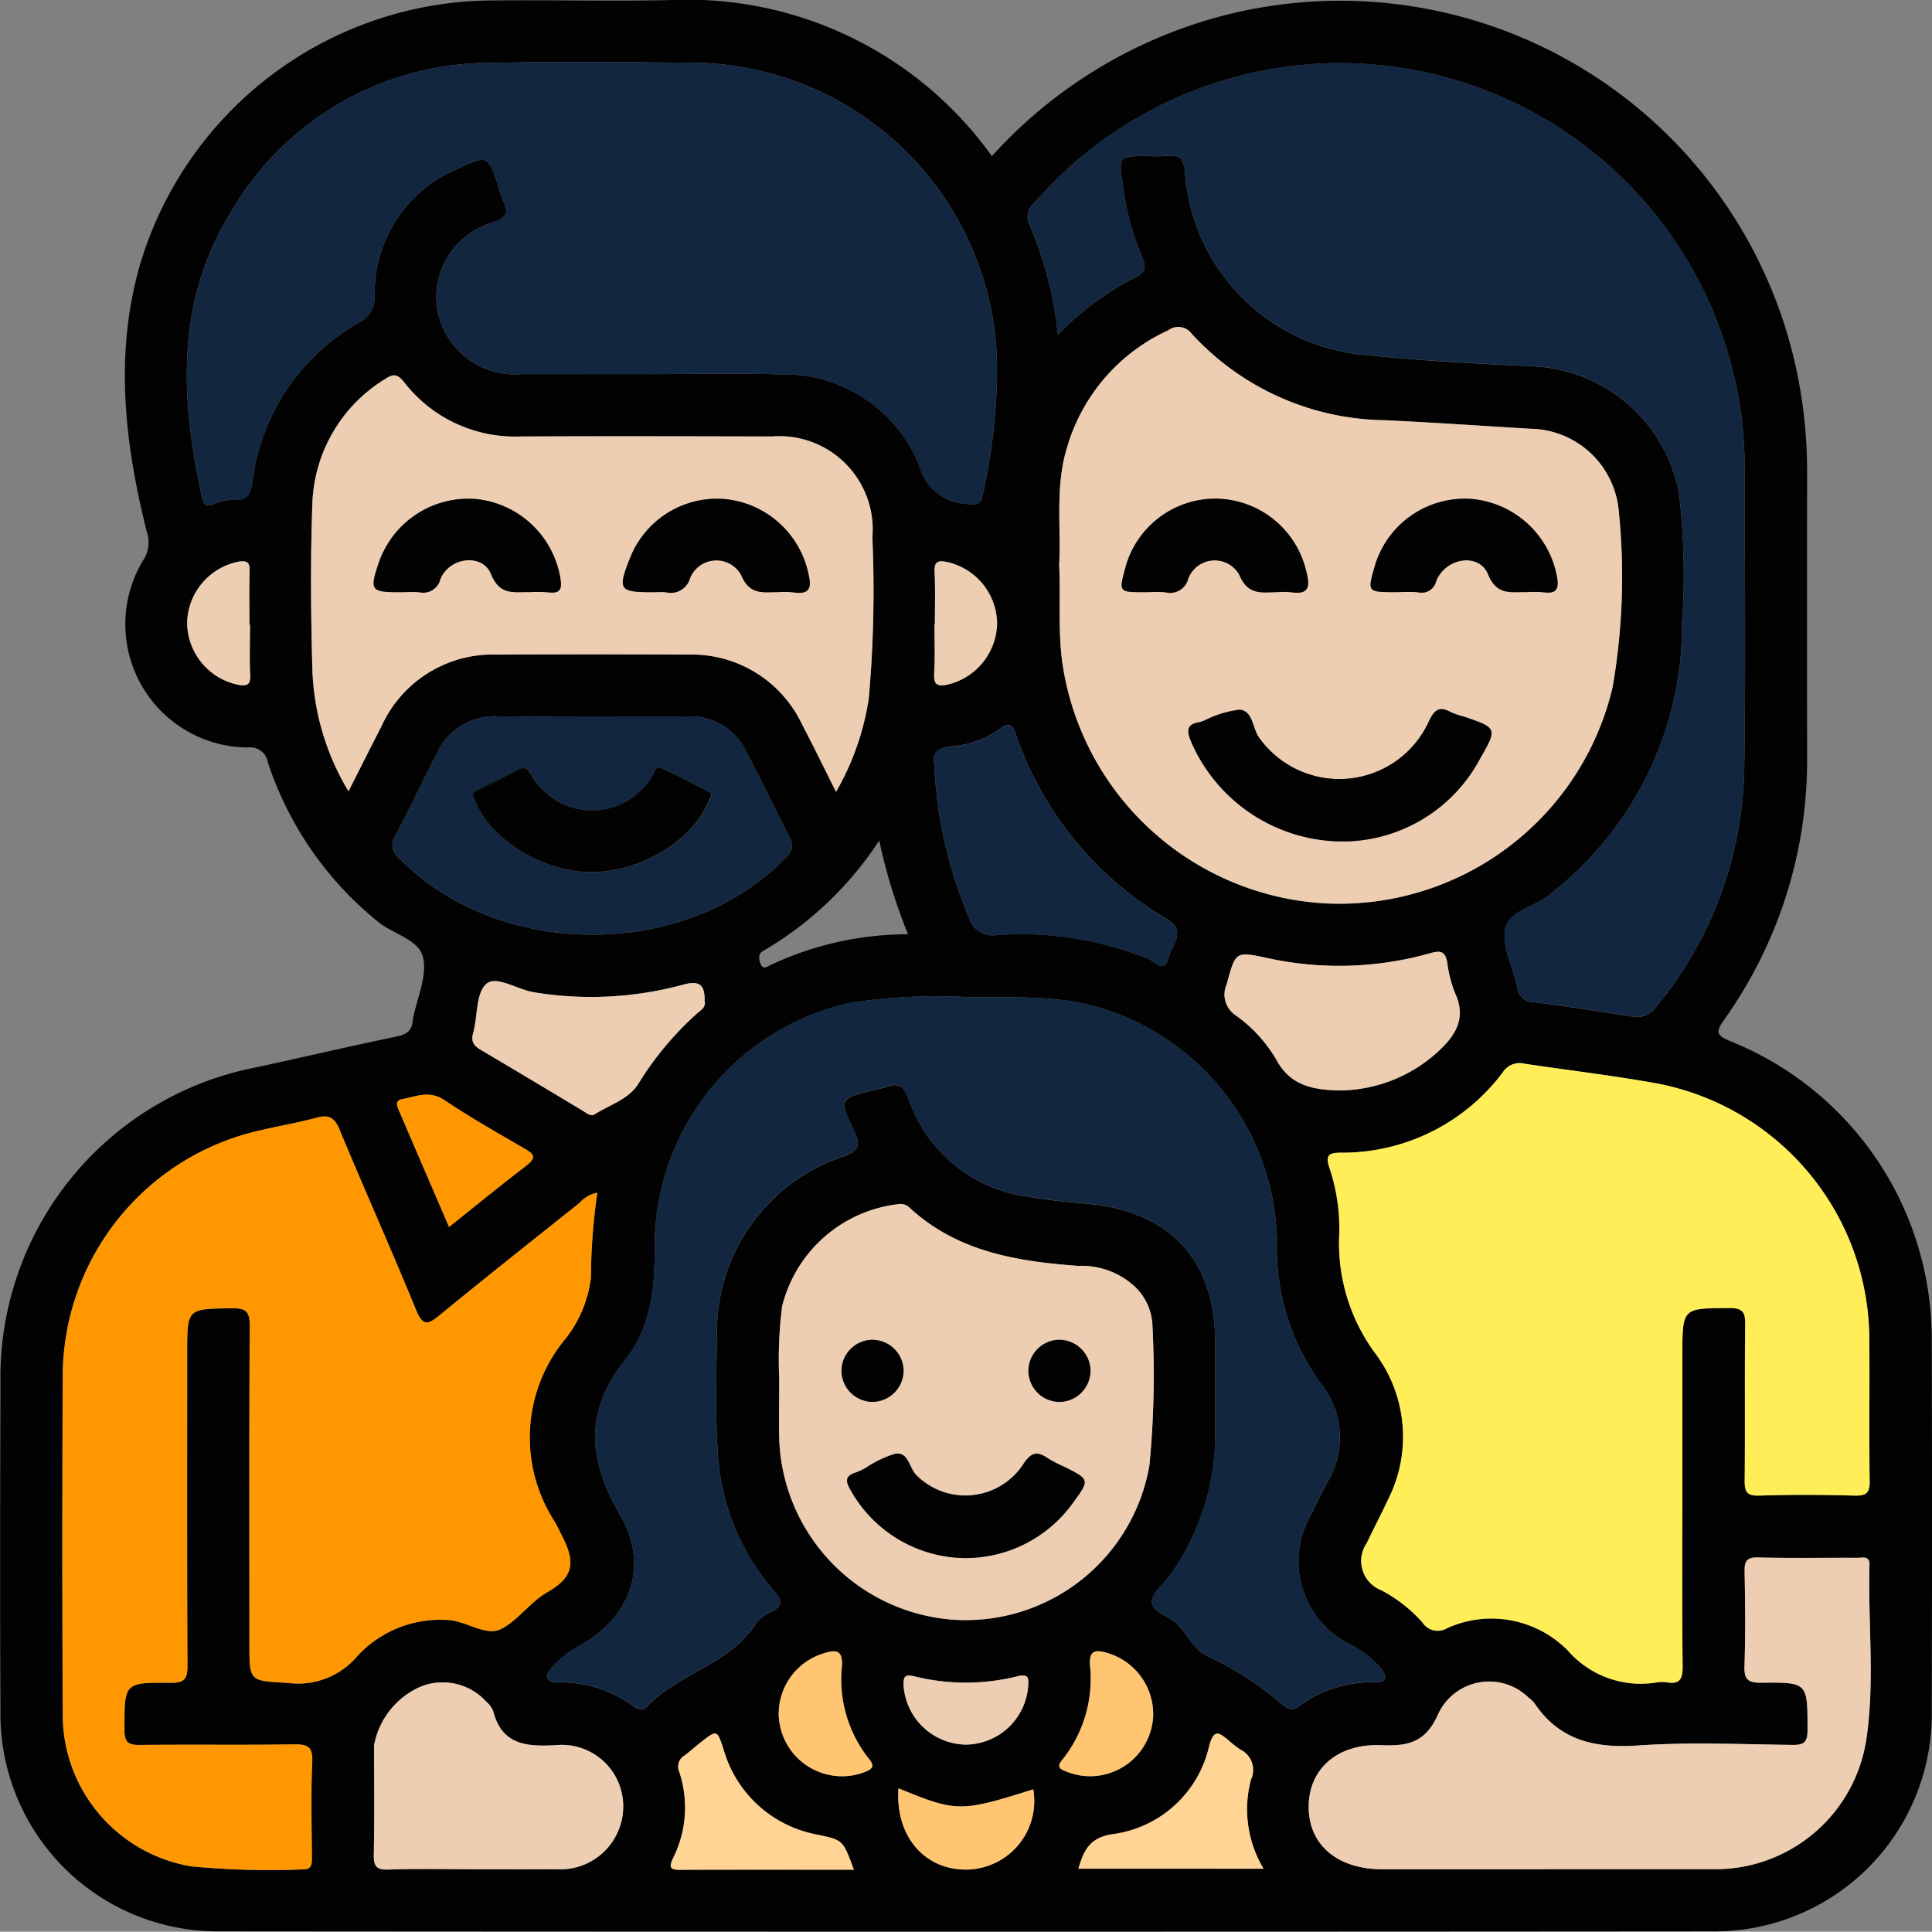 <svg xmlns="http://www.w3.org/2000/svg" width="100" height="99.984" viewBox="0 0 100 99.984">
  <rect x="0" y="0" width="100" height="99.984" fill="#808080" stroke="none"/>
  <g id="Grupo_110617" data-name="Grupo 110617" transform="translate(536.741 -1764.284)">
    <path id="Trazado_169967" data-name="Trazado 169967" d="M-485.4,1772.365a24.457,24.457,0,0,1,10.649-6.887,24.146,24.146,0,0,1,31.177,18.9,25.1,25.1,0,0,1,.368,4.307q-.007,7.355,0,14.71a23.147,23.147,0,0,1-4.3,13.679c-.47.665-.36.818.344,1.108a16.611,16.611,0,0,1,10.407,15.49q.032,9.571,0,19.143a11.24,11.24,0,0,1-11.408,11.435q-38.593.031-77.186,0a11.238,11.238,0,0,1-11.367-11.375c-.032-5.676-.018-11.352,0-17.027a16.34,16.34,0,0,1,13.252-16.323c2.425-.52,4.838-1.092,7.266-1.593.52-.107.778-.319.822-.825a.95.95,0,0,1,.013-.1c.205-1.052.729-2.172.527-3.138s-1.55-1.221-2.337-1.875a17.7,17.7,0,0,1-5.7-8.241.927.927,0,0,0-1.03-.779,6.381,6.381,0,0,1-5.378-9.769,1.686,1.686,0,0,0,.133-1.41c-1.147-4.611-1.69-9.237-.317-13.91a19.126,19.126,0,0,1,17.817-13.573c3.19-.044,6.383.042,9.572-.024A19.389,19.389,0,0,1-485.4,1772.365Zm-20.425,53.651a1.724,1.724,0,0,0-.944.548c-2.416,1.923-4.837,3.839-7.226,5.8-.606.5-.87.57-1.217-.274-1.282-3.13-2.667-6.217-3.964-9.341-.26-.626-.556-.782-1.19-.609-.936.256-1.9.416-2.844.639a13.069,13.069,0,0,0-10.289,12.856q-.042,8.662,0,17.323a7.964,7.964,0,0,0,6.658,7.931,42.534,42.534,0,0,0,5.728.158c.511.023.511-.262.509-.628-.008-1.645-.055-3.292.018-4.934.036-.805-.254-.919-.962-.909-2.652.041-5.3,0-7.957.03-.6.007-.794-.123-.8-.766-.008-2.446-.035-2.48,2.4-2.453.737.008.864-.231.861-.906-.028-5.405-.015-10.81-.015-16.215,0-2.26,0-2.226,2.3-2.266.745-.013.946.166.941.93-.037,5.472-.019,10.944-.019,16.416,0,2.02.006,1.927,2.025,2.051a4.012,4.012,0,0,0,3.593-1.428,5.838,5.838,0,0,1,4.526-1.837c1.021-.01,2.055.876,2.868.478.864-.422,1.5-1.387,2.413-1.914,1.276-.735,1.471-1.444.834-2.751-.147-.3-.291-.6-.457-.895a8,8,0,0,1,.573-9.49,6.335,6.335,0,0,0,1.3-3.122A31.729,31.729,0,0,1-505.823,1826.016Zm56.161,15.653v-7.253c0-2.445,0-2.415,2.442-2.426.69,0,.817.223.809.85-.032,2.686,0,5.372-.026,8.058-.006.581.087.824.752.8,1.644-.054,3.291-.048,4.936,0,.621.017.79-.149.781-.776-.039-2.518.006-5.037-.022-7.555a13.523,13.523,0,0,0-10.978-13c-2.276-.412-4.578-.679-6.866-1.023a1.029,1.029,0,0,0-1.11.426,10.365,10.365,0,0,1-8.428,4.179c-.611.006-.754.149-.577.728a9.89,9.89,0,0,1,.528,3.465,9.583,9.583,0,0,0,1.935,6.291,7.2,7.2,0,0,1,.551,7.546c-.336.73-.717,1.439-1.057,2.167a1.627,1.627,0,0,0,.746,2.451,7.534,7.534,0,0,1,2.128,1.665.941.941,0,0,0,1.274.3,5.551,5.551,0,0,1,6.259,1.162,5,5,0,0,0,4.619,1.64,1.744,1.744,0,0,1,.5,0c.678.115.824-.187.817-.827C-449.68,1847.579-449.662,1844.624-449.662,1841.669Zm-53.346-58.021c2.217,0,4.435-.054,6.65.013a7.551,7.551,0,0,1,7.213,4.743,2.641,2.641,0,0,0,2.5,1.967c.528.036.666.02.78-.5a30.369,30.369,0,0,0,.733-6.484,15.88,15.88,0,0,0-15.712-15.856c-3.493-.025-6.988-.074-10.479.011a15.464,15.464,0,0,0-13.452,7.7c-2.9,4.668-2.619,9.708-1.5,14.812.1.433.268.45.625.318a2.368,2.368,0,0,1,.977-.214c.794.072.915-.4,1.008-1.016a11.031,11.031,0,0,1,5.479-8.144,1.45,1.45,0,0,0,.836-1.4,6.99,6.99,0,0,1,4.325-6.587c1.539-.722,1.555-.688,2.094.946a5.232,5.232,0,0,0,.254.762c.317.618.076.86-.531,1.074a4.026,4.026,0,0,0-2.9,4.479,4.067,4.067,0,0,0,4.348,3.376C-507.509,1783.65-505.259,1783.646-503.008,1783.648Zm21.023-2.038a15.032,15.032,0,0,1,3.928-2.926c.618-.27.678-.586.41-1.158a13.353,13.353,0,0,1-.961-3.581c-.256-1.583-.248-1.584,1.314-1.584a8.566,8.566,0,0,0,1.007-.007c.649-.077.808.179.878.828a10.219,10.219,0,0,0,9.45,9.483c2.8.3,5.615.439,8.428.573a8.057,8.057,0,0,1,7.7,6.59,35.281,35.281,0,0,1,.157,6.629,17.623,17.623,0,0,1-6.967,14.207c-.756.609-2.091.777-2.208,1.817-.105.935.449,1.934.645,2.918a.827.827,0,0,0,.857.756c1.694.215,3.383.475,5.07.743a1.227,1.227,0,0,0,1.286-.53,19.885,19.885,0,0,0,4.534-12.327c.081-5.336.025-10.675.014-16.012a19.51,19.51,0,0,0-.5-4.082,20.946,20.946,0,0,0-22.892-16.249,21,21,0,0,0-13.379,7.1.916.916,0,0,0-.256,1.084A19.325,19.325,0,0,1-481.985,1781.61Zm.067,11.91c.084,1.707-.073,3.415.172,5.124a14.574,14.574,0,0,0,13.575,12.4,14.539,14.539,0,0,0,14.894-11.168,33.427,33.427,0,0,0,.313-9.222,4.659,4.659,0,0,0-4.567-4.174c-2.512-.152-5.022-.322-7.536-.443a13.783,13.783,0,0,1-9.994-4.477.858.858,0,0,0-1.206-.179,9.618,9.618,0,0,0-5.236,6.043C-482.132,1789.423-481.821,1791.483-481.918,1793.52Zm-4.825,22.369a29.206,29.206,0,0,0-6.019.31,12.881,12.881,0,0,0-10.089,12.671c.006,2.068-.2,4.137-1.489,5.74-2.16,2.692-1.985,5.2-.324,8.046,1.533,2.629.622,5.249-2,6.768a5.182,5.182,0,0,0-1.506,1.161c-.137.169-.368.343-.2.609.124.2.351.171.548.166a6.327,6.327,0,0,1,3.86,1.239c.253.176.481.253.713.01,1.649-1.72,4.261-2.171,5.629-4.273a1.927,1.927,0,0,1,.781-.624c.659-.311.561-.625.155-1.1a11.893,11.893,0,0,1-2.891-6.948c-.156-2.172-.076-4.363-.056-6.546a9.565,9.565,0,0,1,6.473-8.95c.961-.317.968-.644.584-1.443-.738-1.535-.677-1.589.919-1.98.26-.064.526-.113.778-.2.593-.2.89-.111,1.15.58a7.576,7.576,0,0,0,6.106,5.085c1.021.179,2.058.289,3.092.376,4.334.366,6.69,2.9,6.691,7.235,0,1.545,0,3.09,0,4.634a12.541,12.541,0,0,1-2.339,7.357c-.328.465-.935.912-.944,1.376-.009.49.782.708,1.208,1.064.618.516.866,1.366,1.643,1.735a17.2,17.2,0,0,1,3.882,2.5c.272.234.5.388.875.119a6.351,6.351,0,0,1,3.958-1.249c.572.015.632-.278.315-.693a5.062,5.062,0,0,0-1.569-1.241,4.806,4.806,0,0,1-2.047-6.786c.266-.542.526-1.088.812-1.62a4.453,4.453,0,0,0-.312-5.1,11.955,11.955,0,0,1-2.291-7.441,12.855,12.855,0,0,0-9.1-12.012C-482.058,1815.76-484.4,1815.932-486.743,1815.889Zm-31.959-10.647c.6-1.183,1.15-2.283,1.708-3.381a6.316,6.316,0,0,1,5.978-3.7q4.935-.029,9.869,0a6.319,6.319,0,0,1,5.926,3.627c.583,1.112,1.131,2.243,1.751,3.476a13.848,13.848,0,0,0,1.691-4.818,62.9,62.9,0,0,0,.188-8.345,4.827,4.827,0,0,0-5.19-5.229c-4.331-.005-8.661-.017-12.991,0a7.266,7.266,0,0,1-6.057-2.811c-.322-.406-.541-.454-.968-.17a7.868,7.868,0,0,0-3.78,6.52c-.1,2.816-.073,5.64,0,8.457A13.012,13.012,0,0,0-518.7,1805.241Zm22.295,30.41c0,1.286-.024,2.226,0,3.165a9.715,9.715,0,0,0,8.905,9.3,9.647,9.647,0,0,0,10.256-8,48.793,48.793,0,0,0,.158-7.135,2.963,2.963,0,0,0-.816-2,4.044,4.044,0,0,0-3.006-1.168c-3.184-.23-6.276-.727-8.752-3.012a.655.655,0,0,0-.54-.188,7.023,7.023,0,0,0-6.054,5.279A21.727,21.727,0,0,0-496.407,1835.652Zm39.7,25.384h8.565l.2,0a7.9,7.9,0,0,0,7.78-6.586c.481-3.024.1-6.1.186-9.151.015-.51-.365-.378-.636-.379-1.713-.008-3.427.025-5.139-.019-.624-.016-.7.237-.688.76.028,1.611.048,3.225-.007,4.835-.024.7.156.9.874.888,2.42-.031,2.391,0,2.388,2.46,0,.651-.2.765-.8.759-2.653-.031-5.316-.154-7.957.029-2.238.155-4.075-.251-5.38-2.193a1.515,1.515,0,0,0-.293-.274,2.911,2.911,0,0,0-4.682.828c-.642,1.471-1.548,1.682-2.933,1.624-2.308-.1-3.789,1.248-3.774,3.222.015,1.957,1.5,3.2,3.827,3.2Q-460.944,1861.037-456.711,1861.035Zm-49.4-59.672c-1.61,0-3.22.016-4.83,0a3.267,3.267,0,0,0-3.175,1.889c-.734,1.43-1.418,2.886-2.168,4.308a.817.817,0,0,0,.185,1.125c5.167,5.31,14.94,5.3,20.028-.022a.774.774,0,0,0,.2-1.041c-.775-1.484-1.489-3-2.27-4.481a3.179,3.179,0,0,0-3.037-1.775C-502.819,1801.371-504.463,1801.363-506.107,1801.363Zm-6.088,59.672c1.411,0,2.821.007,4.232,0a3.258,3.258,0,0,0,3.481-3.243,3.181,3.181,0,0,0-3.517-3.175c-1.519.078-2.773-.022-3.217-1.776a1.334,1.334,0,0,0-.358-.48,3.043,3.043,0,0,0-3.409-.768,4.127,4.127,0,0,0-2.395,3.027c0,1.881.024,3.762-.014,5.642-.012.6.115.815.764.791C-515.153,1861-513.673,1861.036-512.2,1861.036Zm23.817-57.126a22.92,22.92,0,0,0,1.783,7.853,1.267,1.267,0,0,0,1.423.918,17.608,17.608,0,0,1,7.886,1.239c.292.123.824.748,1.009,0,.16-.643.97-1.449-.022-2.043a17.748,17.748,0,0,1-7.866-9.61c-.156-.443-.332-.6-.781-.294a4.843,4.843,0,0,1-2.418.931C-488.293,1802.952-488.515,1803.354-488.378,1803.91Zm20.93,16.816a7.621,7.621,0,0,0,5.053-1.93c.961-.856,1.594-1.769.959-3.131a6.472,6.472,0,0,1-.394-1.556c-.1-.546-.3-.65-.873-.487a17.31,17.31,0,0,1-8.463.248c-1.648-.352-1.616-.324-2.081,1.362a1.294,1.294,0,0,0,.488,1.623,7.377,7.377,0,0,1,2.092,2.3C-469.935,1820.5-468.755,1820.685-467.448,1820.726Zm-32.82-4.625c.013-.853-.273-1.075-1.1-.856a18.161,18.161,0,0,1-7.768.392c-.846-.143-1.921-.882-2.438-.425-.546.482-.437,1.677-.678,2.542-.128.462.046.665.406.877,1.76,1.036,3.51,2.089,5.261,3.14.2.121.415.323.639.18.778-.5,1.738-.75,2.262-1.6a16.391,16.391,0,0,1,3.02-3.613C-500.468,1816.566-500.2,1816.437-500.267,1816.1Zm7.723,44.958c-.561-1.538-.562-1.532-1.867-1.81a6.215,6.215,0,0,1-4.876-4.412c-.341-1.031-.328-1.038-1.23-.332-.263.206-.511.433-.777.636a.664.664,0,0,0-.289.849,5.833,5.833,0,0,1-.325,4.485c-.2.422-.178.592.341.59C-498.589,1861.054-495.611,1861.06-492.545,1861.06Zm21.207-.05a5.981,5.981,0,0,1-.655-4.61,1.174,1.174,0,0,0-.566-1.572,6.836,6.836,0,0,1-.631-.5c-.467-.381-.72-.548-.957.292a5.916,5.916,0,0,1-5.013,4.6c-1.186.177-1.481.84-1.764,1.786Zm-42.159-33.216c1.371-1.095,2.667-2.161,4-3.178.56-.427.374-.606-.112-.887-1.393-.806-2.8-1.6-4.131-2.5-.784-.529-1.479-.18-2.212-.045-.35.064-.242.351-.151.564C-515.245,1823.749-514.381,1825.744-513.5,1827.794Zm23.259,29.053c-.168,2.48,1.351,4.241,3.559,4.206a3.547,3.547,0,0,0,3.419-4.153C-487.028,1858.086-487.212,1858.085-490.238,1856.846Zm-6.2-3.923a3.279,3.279,0,0,0,4.51,3.061c.4-.169.43-.327.168-.649a6.616,6.616,0,0,1-1.408-4.8c.055-.81-.262-.892-.935-.673A3.27,3.27,0,0,0-496.433,1852.923Zm19.383.044a3.3,3.3,0,0,0-2.389-3.129c-.642-.193-.931-.1-.881.65a6.7,6.7,0,0,1-1.443,4.893c-.321.39-.068.49.257.614A3.266,3.266,0,0,0-477.05,1852.967Zm-12.685-40.327a29.135,29.135,0,0,1-1.491-4.85,18.024,18.024,0,0,1-5.85,5.622c-.058.034-.119.063-.175.1-.256.167-.2.416-.128.633.126.38.387.156.569.069A16.734,16.734,0,0,1-489.736,1812.641Zm3,41.943a3.268,3.268,0,0,0,3.208-2.979c.02-.386.09-.715-.549-.556a11.037,11.037,0,0,1-5.355,0c-.522-.128-.546.071-.54.478A3.28,3.28,0,0,0-486.733,1854.584Zm-1.621-57.989h-.021c0,.839.036,1.679-.013,2.515-.031.535.081.728.651.614a3.32,3.32,0,0,0,2.6-3.164,3.3,3.3,0,0,0-2.575-3.185c-.449-.092-.681-.049-.657.5C-488.325,1794.783-488.354,1795.69-488.354,1796.6Zm-35.447.025h-.027c0-.939-.017-1.879.008-2.818.011-.42-.146-.5-.531-.453a3.3,3.3,0,0,0-2.7,3.186,3.305,3.305,0,0,0,2.68,3.2c.422.061.606-.009.582-.5C-523.832,1798.366-523.8,1797.492-523.8,1796.62Z" fill="#020202"/>
    <path id="Trazado_169968" data-name="Trazado 169968" d="M-497.075,1982.769a31.729,31.729,0,0,0-.33,4.418,6.335,6.335,0,0,1-1.3,3.122,8,8,0,0,0-.573,9.49c.166.29.311.594.457.895.637,1.307.442,2.016-.834,2.751-.916.527-1.549,1.492-2.413,1.914-.813.4-1.847-.489-2.868-.478a5.838,5.838,0,0,0-4.526,1.837,4.012,4.012,0,0,1-3.593,1.428c-2.019-.125-2.025-.031-2.025-2.051,0-5.472-.017-10.944.019-16.416.005-.764-.2-.943-.941-.93-2.3.04-2.3.006-2.3,2.266,0,5.405-.012,10.81.015,16.215,0,.675-.123.914-.861.906-2.433-.026-2.406.007-2.4,2.453,0,.643.2.773.8.766,2.652-.032,5.305.01,7.957-.03.709-.011,1,.1.962.909-.073,1.642-.027,3.289-.018,4.934,0,.365,0,.651-.509.628a42.534,42.534,0,0,1-5.728-.158,7.964,7.964,0,0,1-6.658-7.931q-.04-8.662,0-17.323a13.069,13.069,0,0,1,10.289-12.856c.946-.223,1.908-.383,2.844-.639.634-.173.93-.017,1.19.609,1.3,3.124,2.682,6.211,3.964,9.341.346.845.611.77,1.217.274,2.389-1.956,4.811-3.872,7.226-5.8A1.724,1.724,0,0,1-497.075,1982.769Z" transform="translate(-8.748 -156.753)" fill="#ff9800"/>
    <path id="Trazado_169969" data-name="Trazado 169969" d="M-263.248,1990.958c0,2.955-.018,5.91.015,8.864.007.64-.139.942-.817.827a1.735,1.735,0,0,0-.5,0,5,5,0,0,1-4.619-1.639,5.551,5.551,0,0,0-6.259-1.162.941.941,0,0,1-1.274-.3,7.528,7.528,0,0,0-2.128-1.665,1.627,1.627,0,0,1-.746-2.451c.34-.728.721-1.437,1.057-2.167a7.2,7.2,0,0,0-.551-7.546,9.583,9.583,0,0,1-1.935-6.291,9.889,9.889,0,0,0-.528-3.465c-.178-.579-.034-.722.577-.728a10.366,10.366,0,0,0,8.428-4.179,1.029,1.029,0,0,1,1.11-.426c2.289.343,4.591.61,6.866,1.023a13.523,13.523,0,0,1,10.978,13c.028,2.518-.016,5.037.022,7.555.01.627-.159.793-.781.776-1.644-.046-3.292-.052-4.936,0-.665.022-.758-.221-.752-.8.029-2.686-.006-5.373.026-8.058.008-.627-.119-.853-.809-.85-2.442.011-2.442-.019-2.442,2.426Z" transform="translate(-186.414 -149.289)" fill="#ffee58"/>
    <path id="Trazado_169970" data-name="Trazado 169970" d="M-476.772,1792.355c-2.25,0-4.5,0-6.751,0a4.067,4.067,0,0,1-4.348-3.376,4.026,4.026,0,0,1,2.9-4.479c.606-.214.847-.455.531-1.073a5.243,5.243,0,0,1-.254-.762c-.54-1.634-.556-1.668-2.094-.946a6.99,6.99,0,0,0-4.325,6.587,1.451,1.451,0,0,1-.836,1.4,11.03,11.03,0,0,0-5.479,8.144c-.092.615-.214,1.087-1.008,1.016a2.368,2.368,0,0,0-.977.214c-.357.132-.53.115-.625-.318-1.12-5.1-1.405-10.144,1.5-14.812a15.464,15.464,0,0,1,13.452-7.7c3.491-.085,6.986-.036,10.479-.011A15.88,15.88,0,0,1-458.9,1792.1a30.369,30.369,0,0,1-.733,6.484c-.114.519-.252.535-.78.5a2.641,2.641,0,0,1-2.5-1.967,7.551,7.551,0,0,0-7.213-4.743C-472.337,1792.3-474.555,1792.356-476.772,1792.355Z" transform="translate(-26.236 -8.708)" fill="#12263f"/>
    <path id="Trazado_169971" data-name="Trazado 169971" d="M-337.721,1790.432a19.322,19.322,0,0,0-1.487-5.734.917.917,0,0,1,.256-1.084,21,21,0,0,1,13.379-7.1,20.946,20.946,0,0,1,22.892,16.249,19.508,19.508,0,0,1,.5,4.082c.011,5.337.067,10.676-.014,16.012a19.886,19.886,0,0,1-4.534,12.327,1.227,1.227,0,0,1-1.286.53c-1.687-.268-3.376-.527-5.07-.743a.826.826,0,0,1-.857-.756c-.2-.984-.75-1.983-.645-2.918.117-1.04,1.452-1.208,2.208-1.817a17.622,17.622,0,0,0,6.967-14.206,35.282,35.282,0,0,0-.157-6.63,8.058,8.058,0,0,0-7.7-6.59c-2.812-.134-5.63-.275-8.428-.573a10.219,10.219,0,0,1-9.45-9.483c-.069-.648-.229-.9-.878-.827a8.592,8.592,0,0,1-1.007.007c-1.562,0-1.57,0-1.314,1.584a13.351,13.351,0,0,0,.961,3.581c.268.572.208.888-.41,1.158A15.034,15.034,0,0,0-337.721,1790.432Z" transform="translate(-144.264 -8.822)" fill="#12263f"/>
    <path id="Trazado_169972" data-name="Trazado 169972" d="M-333.2,1839.441c.1-2.036-.215-4.1.415-6.1a9.618,9.618,0,0,1,5.236-6.043.858.858,0,0,1,1.206.179,13.783,13.783,0,0,0,9.994,4.477c2.513.121,5.024.291,7.536.443a4.659,4.659,0,0,1,4.567,4.174,33.428,33.428,0,0,1-.313,9.222,14.539,14.539,0,0,1-14.894,11.168,14.574,14.574,0,0,1-13.575-12.4C-333.274,1842.856-333.116,1841.148-333.2,1839.441Zm15.013,14.311a8.077,8.077,0,0,0,6.775-4.282c.9-1.572.886-1.583-.842-2.175a4.009,4.009,0,0,1-.664-.223c-.632-.353-.874-.1-1.162.509a5.093,5.093,0,0,1-8.778.793c-.347-.488-.312-1.39-1.011-1.433a5.371,5.371,0,0,0-1.8.554,2.035,2.035,0,0,1-.287.092c-.66.115-.635.45-.419.992A8.559,8.559,0,0,0-318.187,1853.751Zm9.152-12.9a6.791,6.791,0,0,1,.9.007c.636.086.813-.138.7-.772a4.934,4.934,0,0,0-4.489-4.062,4.861,4.861,0,0,0-4.942,3.472c-.388,1.347-.381,1.356,1.034,1.356.4,0,.807-.03,1.205.008a.775.775,0,0,0,.939-.587c.5-1.223,2.22-1.48,2.683-.344S-309.812,1840.826-309.034,1840.854Zm-12.879,0a4.538,4.538,0,0,1,.7.005c.984.156.986-.336.8-1.082a4.86,4.86,0,0,0-4.625-3.758,4.828,4.828,0,0,0-4.745,3.6c-.33,1.238-.33,1.238.978,1.238.368,0,.739-.026,1.1.006a.963.963,0,0,0,1.178-.692,1.464,1.464,0,0,1,2.643-.224C-323.426,1841.051-322.7,1840.85-321.914,1840.854Z" transform="translate(-148.717 -45.921)" fill="#edceb2"/>
    <path id="Trazado_169973" data-name="Trazado 169973" d="M-409.946,1955.868c2.342.042,4.685-.13,6.991.567a12.855,12.855,0,0,1,9.1,12.012,11.956,11.956,0,0,0,2.291,7.441,4.453,4.453,0,0,1,.312,5.1c-.286.532-.546,1.077-.812,1.62a4.807,4.807,0,0,0,2.046,6.786,5.061,5.061,0,0,1,1.569,1.241c.317.415.257.707-.315.693a6.351,6.351,0,0,0-3.958,1.249c-.374.268-.6.115-.875-.119a17.2,17.2,0,0,0-3.882-2.5c-.777-.369-1.025-1.218-1.643-1.735-.426-.356-1.217-.574-1.208-1.064.008-.464.615-.911.944-1.376a12.541,12.541,0,0,0,2.339-7.357c.005-1.545,0-3.09,0-4.634,0-4.332-2.357-6.869-6.691-7.235-1.034-.087-2.07-.2-3.092-.376a7.576,7.576,0,0,1-6.106-5.085c-.26-.691-.557-.785-1.15-.58-.252.087-.518.137-.778.2-1.6.391-1.657.446-.919,1.98.384.8.377,1.126-.584,1.443a9.565,9.565,0,0,0-6.473,8.95c-.02,2.182-.1,4.374.056,6.546a11.893,11.893,0,0,0,2.891,6.948c.406.478.5.792-.155,1.1a1.927,1.927,0,0,0-.781.624c-1.368,2.1-3.98,2.554-5.629,4.273-.232.242-.46.166-.713-.01a6.327,6.327,0,0,0-3.86-1.239c-.2.005-.423.035-.548-.166-.166-.267.066-.44.2-.609a5.183,5.183,0,0,1,1.506-1.161c2.623-1.519,3.534-4.139,2-6.768-1.661-2.848-1.836-5.354.324-8.046,1.286-1.6,1.495-3.672,1.489-5.74a12.881,12.881,0,0,1,10.09-12.671A29.1,29.1,0,0,1-409.946,1955.868Z" transform="translate(-76.796 -139.978)" fill="#12263f"/>
    <path id="Trazado_169974" data-name="Trazado 169974" d="M-475.025,1857.957a13.011,13.011,0,0,1-1.87-6.367c-.077-2.817-.1-5.641,0-8.457a7.868,7.868,0,0,1,3.78-6.52c.428-.284.646-.236.968.17a7.266,7.266,0,0,0,6.057,2.811c4.33-.021,8.661-.01,12.991,0a4.827,4.827,0,0,1,5.19,5.229,62.9,62.9,0,0,1-.188,8.345,13.848,13.848,0,0,1-1.691,4.818c-.62-1.234-1.168-2.364-1.751-3.476a6.319,6.319,0,0,0-5.926-3.627q-4.934-.028-9.869,0a6.316,6.316,0,0,0-5.978,3.7C-473.874,1855.674-474.427,1856.774-475.025,1857.957Zm22.206-10.308a5.176,5.176,0,0,1,.8.006c.913.145.966-.278.783-1.02a4.9,4.9,0,0,0-4.379-3.812,4.84,4.84,0,0,0-4.837,3.051c-.656,1.644-.572,1.775,1.139,1.775.235,0,.47-.015.7,0a1.033,1.033,0,0,0,1.26-.719,1.468,1.468,0,0,1,2.651-.167C-454.264,1847.816-453.574,1847.642-452.819,1847.649Zm-12.857,0a7.886,7.886,0,0,1,1,.007c.669.087.684-.261.6-.769a4.923,4.923,0,0,0-4.38-4.062,4.905,4.905,0,0,0-5,3.269c-.5,1.467-.434,1.554,1.08,1.554.335,0,.671-.02,1,0a.905.905,0,0,0,1.092-.668c.464-1.16,2.193-1.362,2.632-.263C-467.189,1847.851-466.455,1847.621-465.677,1847.649Z" transform="translate(-43.677 -52.716)" fill="#edceb2"/>
    <path id="Trazado_169975" data-name="Trazado 169975" d="M-387.029,2004.7a21.727,21.727,0,0,1,.154-3.768,7.023,7.023,0,0,1,6.054-5.279.655.655,0,0,1,.54.188c2.476,2.284,5.568,2.782,8.752,3.012a4.044,4.044,0,0,1,3.006,1.168,2.963,2.963,0,0,1,.816,2,48.793,48.793,0,0,1-.158,7.135,9.647,9.647,0,0,1-10.256,8,9.715,9.715,0,0,1-8.905-9.3C-387.053,2006.926-387.029,2005.985-387.029,2004.7Zm9.571,9.277a6.848,6.848,0,0,0,5.645-2.874c.866-1.184.855-1.191-.48-1.861a6.429,6.429,0,0,1-.8-.411c-.571-.4-.887-.356-1.314.309a3.582,3.582,0,0,1-5.509.56c-.389-.371-.406-1.218-1.09-1.125a5.537,5.537,0,0,0-1.529.727,3.8,3.8,0,0,1-.545.254c-.554.172-.5.474-.256.892A6.854,6.854,0,0,0-377.458,2013.976Zm-4.781-11.3a1.615,1.615,0,0,0-1.568,1.618,1.621,1.621,0,0,0,1.592,1.595,1.625,1.625,0,0,0,1.619-1.669A1.622,1.622,0,0,0-382.239,2002.681Zm9.7,0a1.615,1.615,0,0,0-1.591,1.6,1.62,1.62,0,0,0,1.67,1.617,1.626,1.626,0,0,0,1.542-1.646A1.621,1.621,0,0,0-372.541,2002.681Z" transform="translate(-109.379 -169.048)" fill="#edceb2"/>
    <path id="Trazado_169976" data-name="Trazado 169976" d="M-272.96,2079.715q-4.232,0-8.464,0c-2.329,0-3.812-1.242-3.827-3.2-.015-1.974,1.466-3.319,3.774-3.222,1.385.058,2.292-.153,2.933-1.624a2.911,2.911,0,0,1,4.682-.828,1.511,1.511,0,0,1,.293.274c1.3,1.942,3.141,2.348,5.38,2.192,2.641-.183,5.3-.06,7.957-.029.593.007.8-.107.8-.759,0-2.459.032-2.49-2.388-2.46-.718.009-.9-.188-.874-.888.055-1.61.036-3.224.007-4.835-.009-.523.064-.777.688-.76,1.712.044,3.426.011,5.139.019.27,0,.65-.131.636.379-.087,3.051.3,6.126-.186,9.151a7.9,7.9,0,0,1-7.78,6.586h-8.767Z" transform="translate(-183.751 -218.679)" fill="#edceb2"/>
    <path id="Trazado_169977" data-name="Trazado 169977" d="M-451,1901.935c1.644,0,3.288.008,4.931,0a3.179,3.179,0,0,1,3.037,1.775c.781,1.481,1.495,3,2.27,4.481a.774.774,0,0,1-.2,1.041c-5.089,5.323-14.861,5.332-20.028.022a.818.818,0,0,1-.185-1.125c.75-1.422,1.434-2.877,2.168-4.308a3.267,3.267,0,0,1,3.175-1.889C-454.223,1901.95-452.613,1901.935-451,1901.935Zm-6.119,4.179c.029.061.062.12.086.182.755,1.982,3.458,3.666,5.938,3.7,2.579.033,5.319-1.605,6.148-3.681.057-.142.248-.337.054-.441-.825-.445-1.662-.869-2.514-1.26-.227-.1-.327.177-.416.349a3.621,3.621,0,0,1-6.3.018c-.173-.3-.314-.482-.7-.271-.676.371-1.376.7-2.066,1.042C-457.041,1905.824-457.215,1905.885-457.122,1906.114Z" transform="translate(-55.104 -100.571)" fill="#12263f"/>
    <path id="Trazado_169978" data-name="Trazado 169978" d="M-459.711,2097.257c-1.478,0-2.957-.037-4.433.017-.649.024-.776-.191-.764-.792.038-1.88.014-3.761.014-5.642a4.127,4.127,0,0,1,2.395-3.027,3.043,3.043,0,0,1,3.409.768,1.335,1.335,0,0,1,.358.48c.444,1.754,1.7,1.854,3.217,1.776a3.181,3.181,0,0,1,3.517,3.175,3.258,3.258,0,0,1-3.481,3.243C-456.89,2097.264-458.3,2097.257-459.711,2097.257Z" transform="translate(-52.484 -236.222)" fill="#edceb2"/>
    <path id="Trazado_169979" data-name="Trazado 169979" d="M-357.287,1905.725c-.137-.556.085-.958,1.014-1a4.843,4.843,0,0,0,2.418-.931c.45-.3.625-.149.781.294a17.747,17.747,0,0,0,7.866,9.61c.992.594.182,1.4.022,2.043-.186.747-.718.122-1.009,0a17.611,17.611,0,0,0-7.886-1.238,1.267,1.267,0,0,1-1.423-.918A22.921,22.921,0,0,1-357.287,1905.725Z" transform="translate(-131.091 -101.815)" fill="#12263f"/>
    <path id="Trazado_169980" data-name="Trazado 169980" d="M-295.472,1954.377c-1.307-.042-2.487-.226-3.219-1.576a7.376,7.376,0,0,0-2.092-2.3,1.294,1.294,0,0,1-.488-1.623c.465-1.686.434-1.714,2.081-1.362a17.31,17.31,0,0,0,8.463-.248c.573-.163.772-.059.873.487a6.474,6.474,0,0,0,.394,1.556c.635,1.362,0,2.275-.959,3.131A7.627,7.627,0,0,1-295.472,1954.377Z" transform="translate(-171.977 -133.65)" fill="#edceb2"/>
    <path id="Trazado_169981" data-name="Trazado 169981" d="M-433.946,1953.855c.069.336-.2.466-.393.639a16.4,16.4,0,0,0-3.02,3.613c-.524.849-1.484,1.1-2.262,1.6-.224.144-.437-.059-.639-.18-1.751-1.051-3.5-2.1-5.261-3.14-.36-.212-.535-.415-.406-.877.241-.865.132-2.06.678-2.542.517-.457,1.592.282,2.438.425a18.161,18.161,0,0,0,7.768-.392C-434.218,1952.781-433.931,1953-433.946,1953.855Z" transform="translate(-66.322 -137.754)" fill="#edceb2"/>
    <path id="Trazado_169982" data-name="Trazado 169982" d="M-398.37,2104.469c-3.067,0-6.045-.006-9.023.005-.519,0-.539-.168-.341-.59a5.832,5.832,0,0,0,.325-4.485.664.664,0,0,1,.289-.85c.266-.2.514-.429.777-.636.9-.705.888-.7,1.23.333a6.215,6.215,0,0,0,4.876,4.412C-398.932,2102.937-398.931,2102.93-398.37,2104.469Z" transform="translate(-94.175 -243.409)" fill="#ffd494"/>
    <path id="Trazado_169983" data-name="Trazado 169983" d="M-319.924,2104.433h-9.587c.283-.946.578-1.608,1.764-1.786a5.916,5.916,0,0,0,5.013-4.6c.237-.841.49-.673.957-.292a6.816,6.816,0,0,0,.631.5,1.174,1.174,0,0,1,.566,1.572A5.981,5.981,0,0,0-319.924,2104.433Z" transform="translate(-151.413 -243.423)" fill="#ffd494"/>
    <path id="Trazado_169984" data-name="Trazado 169984" d="M-457.755,1981.5c-.885-2.05-1.748-4.045-2.6-6.044-.092-.214-.2-.5.151-.564.733-.135,1.428-.484,2.212.045,1.333.9,2.737,1.693,4.131,2.5.486.281.671.459.112.887C-455.089,1979.343-456.384,1980.41-457.755,1981.5Z" transform="translate(-55.741 -153.711)" fill="#ff9800"/>
    <path id="Trazado_169985" data-name="Trazado 169985" d="M-364.124,2107.94c3.025,1.239,3.209,1.239,6.978.053a3.547,3.547,0,0,1-3.419,4.153C-362.774,2112.181-364.292,2110.42-364.124,2107.94Z" transform="translate(-126.113 -251.093)" fill="#ffc571"/>
    <path id="Trazado_169986" data-name="Trazado 169986" d="M-387.094,2084.779a3.27,3.27,0,0,1,2.336-3.064c.673-.219.99-.136.935.673a6.616,6.616,0,0,0,1.408,4.8c.262.323.231.48-.168.649A3.278,3.278,0,0,1-387.094,2084.779Z" transform="translate(-109.34 -231.856)" fill="#ffc571"/>
    <path id="Trazado_169987" data-name="Trazado 169987" d="M-328.314,2084.814a3.266,3.266,0,0,1-4.454,3.028c-.325-.124-.579-.224-.258-.614a6.7,6.7,0,0,0,1.443-4.893c-.05-.753.238-.843.881-.65A3.3,3.3,0,0,1-328.314,2084.814Z" transform="translate(-148.736 -231.847)" fill="#ffc571"/>
    <path id="Trazado_169988" data-name="Trazado 169988" d="M-359.857,2089.839a3.28,3.28,0,0,1-3.235-3.06c-.006-.407.018-.606.54-.478a11.037,11.037,0,0,0,5.355,0c.639-.159.569.17.549.556A3.268,3.268,0,0,1-359.857,2089.839Z" transform="translate(-126.876 -235.254)" fill="#edceb2"/>
    <path id="Trazado_169989" data-name="Trazado 169989" d="M-357.2,1875.408c0-.906.029-1.813-.01-2.717-.024-.553.208-.6.657-.5a3.3,3.3,0,0,1,2.575,3.185,3.32,3.32,0,0,1-2.6,3.164c-.57.114-.683-.079-.651-.614.049-.835.013-1.676.013-2.515Z" transform="translate(-131.151 -78.813)" fill="#edceb2"/>
    <path id="Trazado_169990" data-name="Trazado 169990" d="M-497.516,1875.432c0,.872-.031,1.746.012,2.616.024.49-.16.561-.582.5a3.305,3.305,0,0,1-2.68-3.2,3.3,3.3,0,0,1,2.7-3.186c.385-.048.542.033.531.453-.024.939-.008,1.879-.008,2.818Z" transform="translate(-26.286 -78.812)" fill="#edceb2"/>
    <path id="Trazado_169991" data-name="Trazado 169991" d="M-300.052,1907.4a8.559,8.559,0,0,1-8.192-5.173c-.217-.542-.241-.876.419-.992a2.035,2.035,0,0,0,.287-.092,5.371,5.371,0,0,1,1.8-.554c.7.043.664.945,1.011,1.433a5.093,5.093,0,0,0,8.778-.793c.288-.612.53-.862,1.162-.509a4.009,4.009,0,0,0,.664.223c1.728.592,1.746.6.842,2.175A8.077,8.077,0,0,1-300.052,1907.4Z" transform="translate(-166.852 -99.569)" fill="#020202"/>
    <path id="Trazado_169992" data-name="Trazado 169992" d="M-265.309,1864.957c-.778-.029-1.506.2-1.966-.924s-2.184-.878-2.683.344a.775.775,0,0,1-.939.587c-.4-.037-.8-.008-1.205-.008-1.415,0-1.422-.01-1.034-1.356a4.861,4.861,0,0,1,4.942-3.472,4.934,4.934,0,0,1,4.489,4.063c.113.635-.064.859-.7.772A6.754,6.754,0,0,0-265.309,1864.957Z" transform="translate(-192.443 -70.024)" fill="#020202"/>
    <path id="Trazado_169993" data-name="Trazado 169993" d="M-313.15,1864.959c-.787,0-1.513.2-1.969-.91a1.464,1.464,0,0,0-2.643.224.962.962,0,0,1-1.178.692c-.366-.032-.736-.006-1.1-.006-1.308,0-1.308,0-.978-1.238a4.828,4.828,0,0,1,4.745-3.6,4.859,4.859,0,0,1,4.625,3.758c.19.745.188,1.238-.8,1.082A4.523,4.523,0,0,0-313.15,1864.959Z" transform="translate(-157.481 -70.026)" fill="#020202"/>
    <path id="Trazado_169994" data-name="Trazado 169994" d="M-409.056,1864.954c-.755-.007-1.445.168-1.879-.883a1.468,1.468,0,0,0-2.651.167,1.033,1.033,0,0,1-1.26.719c-.233-.018-.468,0-.7,0-1.71,0-1.794-.131-1.139-1.775a4.84,4.84,0,0,1,4.837-3.051,4.9,4.9,0,0,1,4.379,3.812c.183.742.131,1.165-.783,1.02A5.176,5.176,0,0,0-409.056,1864.954Z" transform="translate(-87.441 -70.021)" fill="#020202"/>
    <path id="Trazado_169995" data-name="Trazado 169995" d="M-456.9,1864.951c-.778-.029-1.512.2-1.964-.928-.44-1.1-2.168-.9-2.632.263a.905.905,0,0,1-1.092.668c-.333-.024-.669,0-1,0-1.514,0-1.575-.088-1.08-1.554a4.905,4.905,0,0,1,5-3.269,4.923,4.923,0,0,1,4.38,4.062c.086.507.071.855-.6.769A7.845,7.845,0,0,0-456.9,1864.951Z" transform="translate(-52.454 -70.018)" fill="#020202"/>
    <path id="Trazado_169996" data-name="Trazado 169996" d="M-367.9,2049.022a6.853,6.853,0,0,1-5.882-3.527c-.248-.418-.3-.72.256-.892a3.8,3.8,0,0,0,.545-.253,5.541,5.541,0,0,1,1.529-.728c.684-.093.7.753,1.09,1.125a3.582,3.582,0,0,0,5.509-.56c.427-.665.744-.706,1.314-.309a6.429,6.429,0,0,0,.8.411c1.335.669,1.346.677.48,1.861A6.848,6.848,0,0,1-367.9,2049.022Z" transform="translate(-118.937 -204.094)" fill="#020202"/>
    <path id="Trazado_169997" data-name="Trazado 169997" d="M-373.465,2021.755a1.622,1.622,0,0,1,1.644,1.543,1.625,1.625,0,0,1-1.619,1.669,1.621,1.621,0,0,1-1.592-1.595A1.615,1.615,0,0,1-373.465,2021.755Z" transform="translate(-118.152 -188.122)" fill="#020202"/>
    <path id="Trazado_169998" data-name="Trazado 169998" d="M-337.523,2021.756a1.621,1.621,0,0,1,1.621,1.566,1.626,1.626,0,0,1-1.542,1.646,1.62,1.62,0,0,1-1.67-1.617A1.615,1.615,0,0,1-337.523,2021.756Z" transform="translate(-144.396 -188.123)" fill="#020202"/>
    <path id="Trazado_169999" data-name="Trazado 169999" d="M-445.8,1913.329c-.094-.229.081-.29.229-.365.689-.345,1.39-.671,2.066-1.042.384-.211.525-.026.7.271a3.621,3.621,0,0,0,6.3-.018c.089-.171.189-.453.416-.349.852.391,1.689.815,2.514,1.26.193.1,0,.3-.054.441-.829,2.076-3.569,3.714-6.148,3.681-2.479-.032-5.183-1.716-5.938-3.7C-445.734,1913.448-445.767,1913.389-445.8,1913.329Z" transform="translate(-66.43 -107.787)" fill="#020202"/>
  </g>
</svg>
